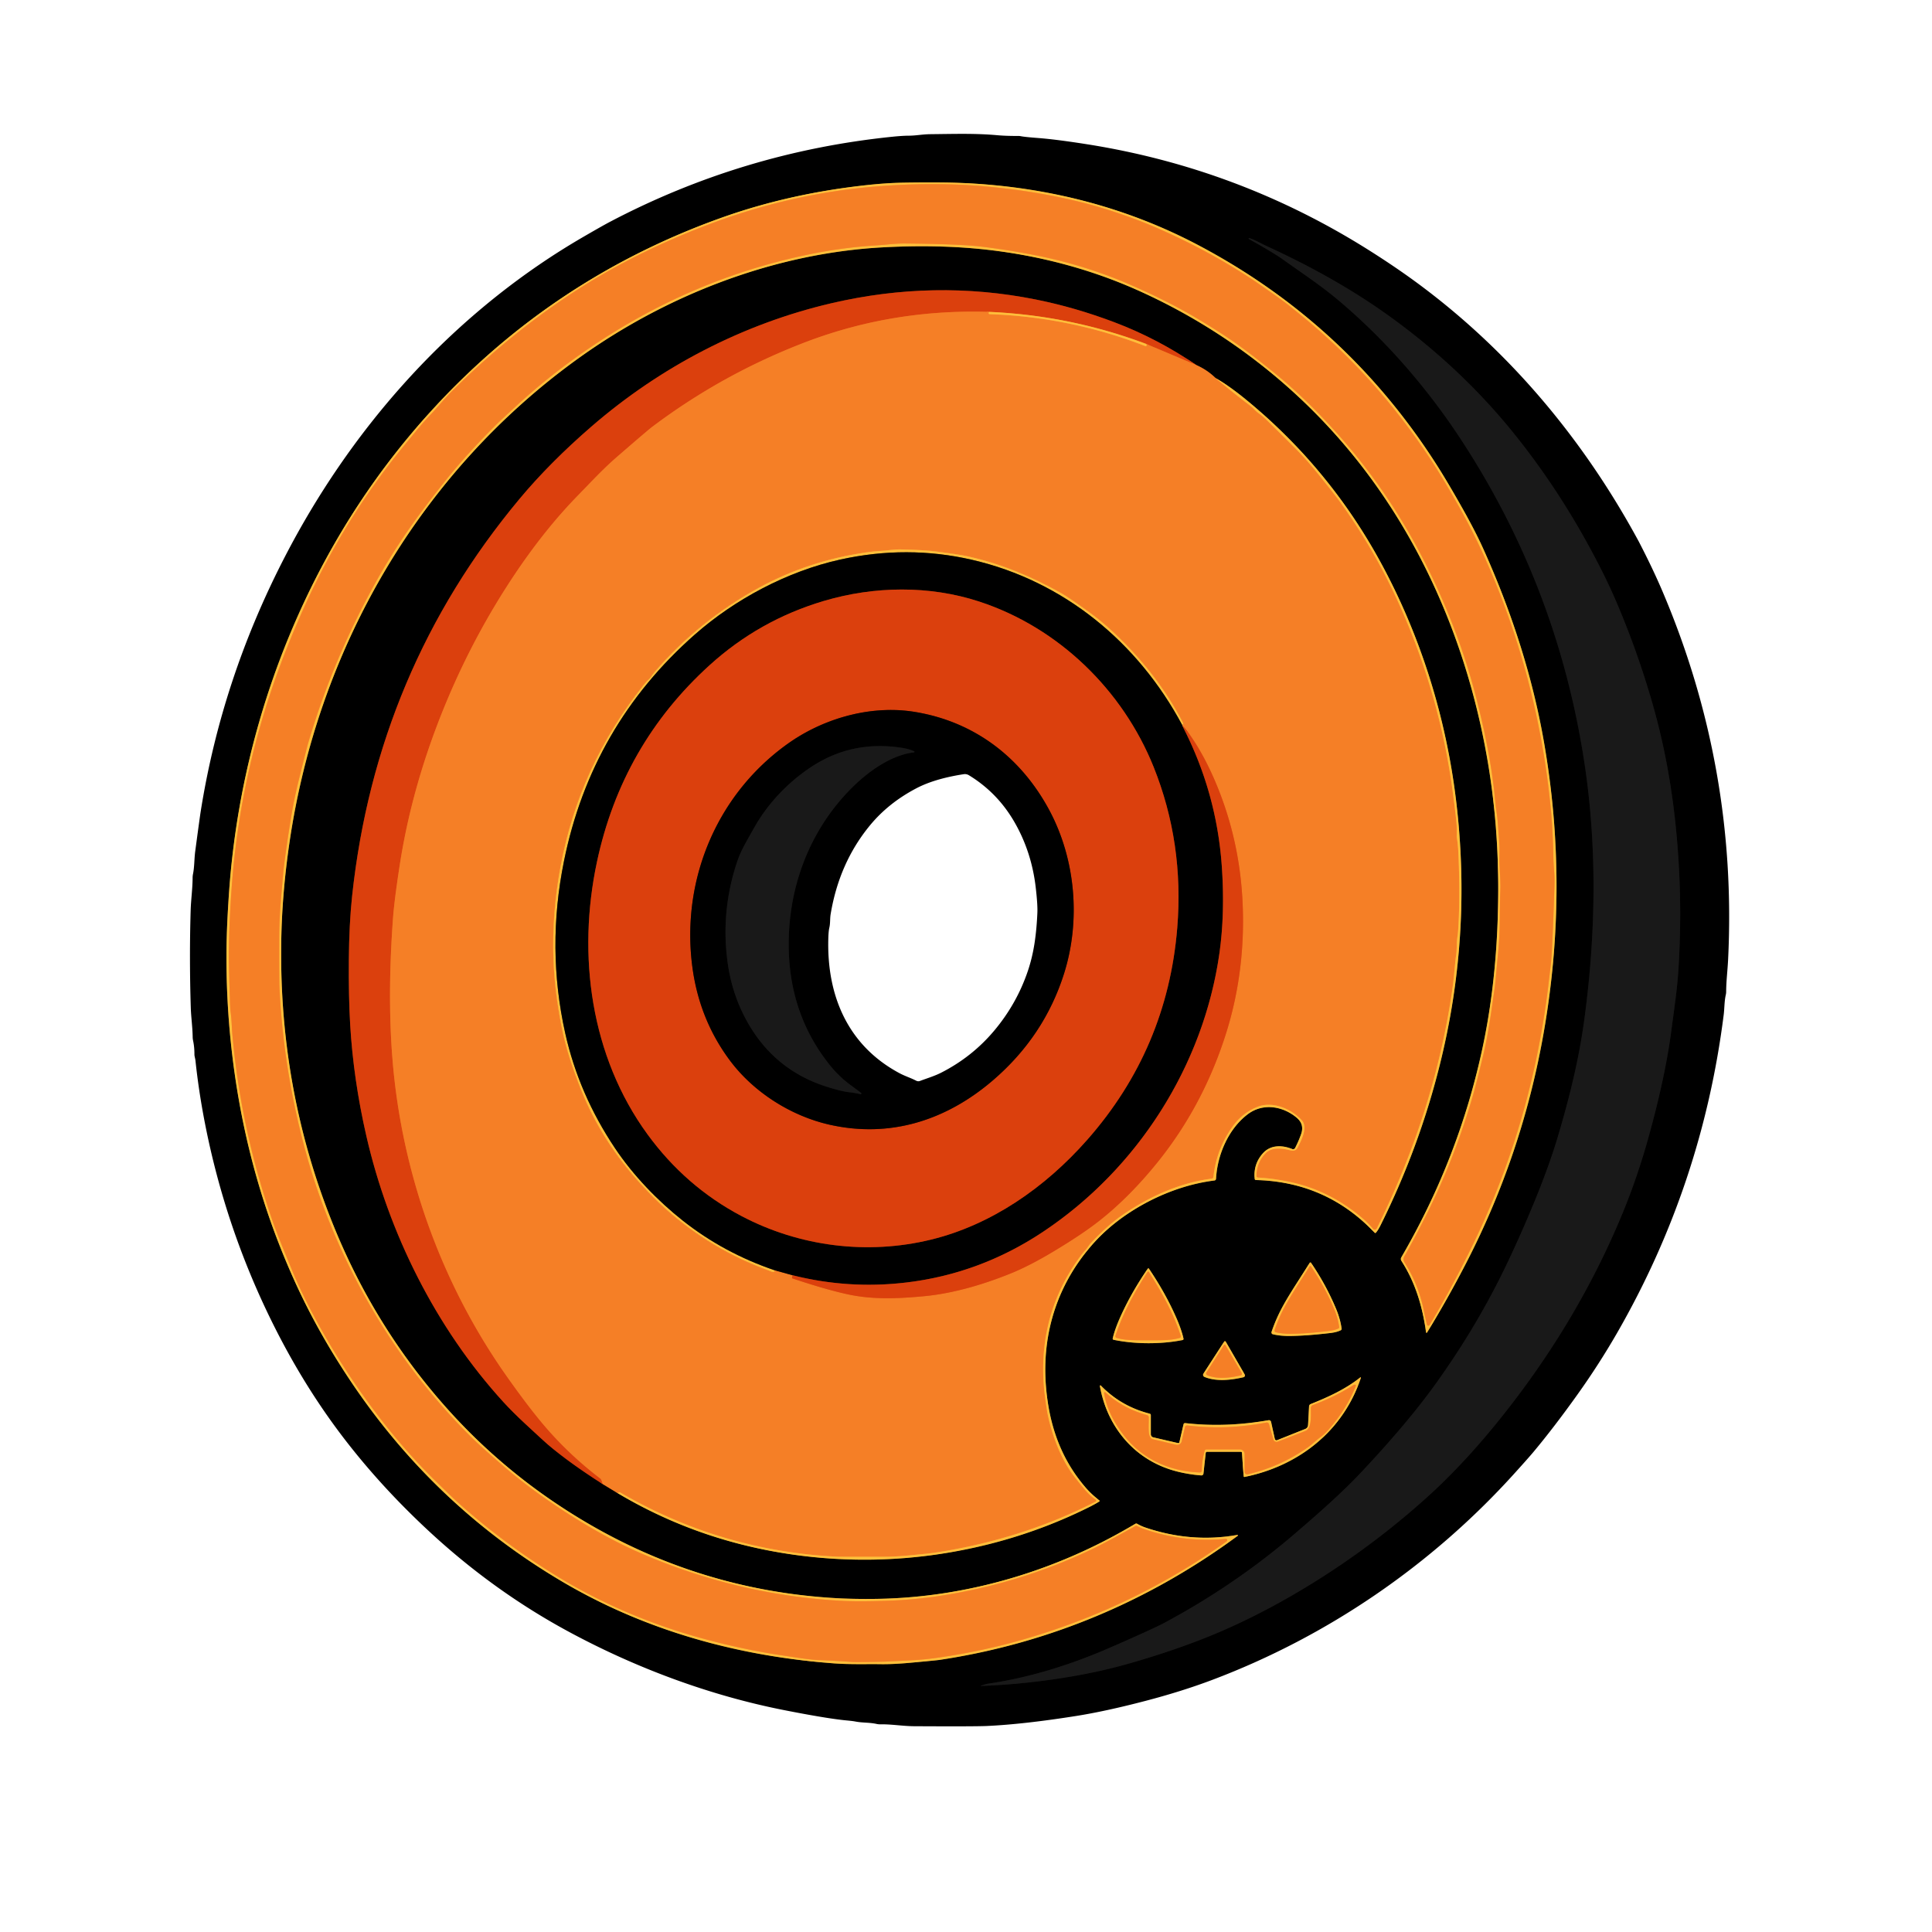 <?xml version="1.0" encoding="UTF-8" standalone="no"?>
<!DOCTYPE svg PUBLIC "-//W3C//DTD SVG 1.1//EN" "http://www.w3.org/Graphics/SVG/1.1/DTD/svg11.dtd">
<svg xmlns="http://www.w3.org/2000/svg" version="1.1" viewBox="0.00 0.00 1024.00 1024.00">
<g stroke-width="2.00" fill="none" stroke-linecap="butt">
<path stroke="#7f601e" vector-effect="non-scaling-stroke" d="
  M 655.82 813.53
  Q 631.37 817.89 606.91 809.57
  Q 604.95 808.90 602.66 807.60
  A 0.87 0.86 -45.3 0 0 601.80 807.61
  C 560.53 832.31 513.20 846.64 465.01 847.43
  Q 451.87 847.65 440.53 846.90
  Q 372.58 842.47 313.50 808.52
  Q 269.18 783.05 235.67 745.10
  Q 198.40 702.89 176.82 649.72
  Q 147.00 576.23 149.16 494.74
  Q 149.78 471.46 153.44 446.48
  C 168.49 343.91 222.43 250.31 306.78 189.77
  C 353.36 156.34 410.57 134.10 468.26 131.08
  Q 489.92 129.94 509.25 131.15
  C 541.49 133.16 573.85 140.72 603.57 154.09
  C 652.36 176.05 694.35 209.88 725.86 252.50
  C 759.05 297.38 779.84 350.52 788.93 406.06
  C 793.92 436.49 795.08 467.12 793.32 497.81
  Q 791.61 527.71 785.98 554.39
  Q 773.50 613.57 742.72 666.42
  A 1.77 1.76 -46.4 0 0 742.76 668.27
  C 750.14 679.66 754.08 692.92 755.83 706.18
  A 0.29 0.29 0.0 0 0 756.36 706.29
  Q 767.06 688.81 776.70 670.21
  Q 806.90 611.98 818.24 547.03
  Q 831.71 469.92 818.31 393.17
  Q 809.53 342.83 786.17 290.87
  Q 781.96 281.52 774.79 268.83
  Q 767.36 255.67 762.12 247.40
  Q 713.99 171.42 634.60 129.66
  C 596.84 109.80 555.25 99.22 512.51 97.11
  Q 500.11 96.49 478.26 96.84
  Q 470.00 96.97 459.93 98.05
  C 433.42 100.91 407.65 106.42 382.78 115.27
  C 334.34 132.50 291.19 158.36 254.18 192.18
  Q 205.03 237.09 172.87 296.05
  C 143.33 350.23 125.45 411.44 121.26 474.92
  Q 120.38 488.32 120.15 497.77
  Q 119.30 533.89 124.52 570.02
  Q 133.04 628.95 157.22 681.30
  Q 168.84 706.46 185.21 731.07
  Q 229.71 797.96 297.91 838.23
  C 342.17 864.36 391.23 877.84 442.14 881.63
  C 450.39 882.25 459.58 881.93 466.63 882.04
  Q 473.15 882.14 482.34 881.31
  Q 496.31 880.03 498.00 879.78
  C 555.97 871.04 609.08 848.56 656.02 814.01
  A 0.27 0.27 0.0 0 0 655.82 813.53"
/>
<path stroke="#0d0d0d" vector-effect="non-scaling-stroke" d="
  M 519.88 893.59
  Q 539.57 892.86 559.64 889.89
  Q 580.23 886.85 597.76 881.89
  Q 617.09 876.43 634.77 869.69
  Q 658.48 860.64 682.66 846.85
  Q 721.34 824.78 754.90 794.89
  Q 774.20 777.69 793.04 754.53
  Q 835.39 702.48 859.85 643.36
  Q 867.64 624.52 873.41 603.95
  Q 882.53 571.41 885.82 546.39
  C 887.76 531.55 888.93 524.67 889.66 512.82
  Q 892.12 472.71 887.65 433.13
  Q 884.13 402.07 876.14 373.95
  Q 867.84 344.73 855.88 317.13
  Q 850.25 304.12 841.10 287.55
  Q 823.66 255.99 801.73 228.93
  Q 773.77 194.45 736.01 167.31
  Q 708.37 147.44 671.84 130.66
  C 668.05 128.93 665.10 127.08 662.13 126.19
  A 0.25 0.25 0.0 0 0 661.83 126.33
  L 661.83 126.34
  A 0.26 0.26 0.0 0 0 661.93 126.67
  Q 675.12 134.04 679.70 137.32
  C 689.74 144.50 699.75 151.08 708.97 158.80
  C 734.05 179.80 756.20 205.35 773.93 232.30
  Q 826.59 312.34 840.31 407.95
  C 846.58 451.63 845.66 497.11 839.63 541.04
  C 836.84 561.43 832.02 581.01 826.13 601.01
  Q 821.08 618.16 812.63 638.49
  Q 804.29 658.59 796.28 674.82
  Q 781.42 704.96 760.84 733.60
  Q 745.90 754.38 721.37 780.44
  C 710.74 791.73 698.22 802.62 686.76 812.49
  Q 655.25 839.63 617.63 859.89
  Q 611.53 863.17 588.64 873.16
  Q 554.98 887.86 523.50 892.42
  Q 522.71 892.54 519.86 893.45
  A 0.07 0.07 0.0 0 0 519.88 893.59"
/>
<path stroke="#7b4013" vector-effect="non-scaling-stroke" d="
  M 319.44 786.58
  L 327.48 791.46"
/>
<path stroke="#7f601e" vector-effect="non-scaling-stroke" d="
  M 327.48 791.46
  Q 369.60 816.56 419.34 823.83
  Q 467.92 830.92 516.26 820.30
  Q 548.54 813.21 577.78 798.54
  Q 579.71 797.57 582.68 795.82
  A 0.33 0.33 0.0 0 0 582.71 795.28
  Q 578.39 791.94 575.22 788.23
  C 561.98 772.72 555.89 754.59 554.34 734.19
  C 552.20 705.83 561.00 679.26 580.34 658.12
  C 595.76 641.27 620.39 628.55 643.68 625.69
  A 0.96 0.95 -2.2 0 0 644.52 624.79
  C 645.23 612.11 650.98 598.48 661.30 590.60
  C 669.23 584.53 679.84 586.21 687.19 592.33
  Q 691.45 595.87 689.62 601.08
  Q 688.33 604.75 686.43 608.46
  A 1.19 1.19 0.0 0 1 684.92 609.02
  C 679.80 606.93 673.61 606.59 669.43 611.20
  Q 664.19 616.96 665.02 624.87
  A 0.65 0.64 87.5 0 0 665.65 625.45
  Q 703.07 626.39 728.60 653.38
  A 0.46 0.46 0.0 0 0 729.28 653.36
  Q 730.45 651.93 731.63 649.58
  Q 752.08 608.54 763.08 564.55
  Q 780.30 495.72 771.81 424.73
  C 766.51 380.46 753.03 336.97 731.57 297.69
  Q 704.21 247.63 660.15 211.59
  Q 651.46 204.49 644.32 200.42"
/>
<path stroke="#7b4013" vector-effect="non-scaling-stroke" d="
  M 644.32 200.42
  Q 639.94 196.10 634.05 193.48"
/>
<path stroke="#6e2007" vector-effect="non-scaling-stroke" d="
  M 634.05 193.48
  Q 613.51 179.45 590.64 170.80
  Q 569.68 162.87 548.80 158.71
  Q 495.10 148.00 440.51 160.76
  C 393.40 171.78 349.91 194.57 313.66 225.92
  Q 291.42 245.16 275.28 264.53
  Q 199.48 355.51 186.65 474.73
  Q 185.05 489.58 184.90 508.85
  Q 184.74 528.36 185.60 542.99
  Q 187.31 572.15 194.18 602.10
  C 205.98 653.60 231.06 703.92 266.80 743.09
  Q 271.56 748.30 278.39 754.65
  Q 288.64 764.17 290.37 765.63
  Q 301.97 775.48 319.44 786.58"
/>
<path stroke="#e8601a" vector-effect="non-scaling-stroke" d="
  M 634.05 193.48
  L 607.30 182.21"
/>
<path stroke="#ed8024" vector-effect="non-scaling-stroke" d="
  M 607.30 182.21
  Q 567.14 167.21 524.45 165.31"
/>
<path stroke="#e8601a" vector-effect="non-scaling-stroke" d="
  M 524.45 165.31
  Q 472.93 163.66 426.34 181.57
  Q 382.76 198.32 345.72 226.21
  Q 343.39 227.96 327.52 241.72
  C 319.74 248.45 314.61 254.08 306.21 262.71
  Q 287.76 281.62 270.87 307.35
  Q 249.99 339.16 235.42 374.88
  Q 218.33 416.76 211.90 458.30
  Q 208.98 477.16 208.27 487.01
  Q 205.18 529.53 208.24 564.03
  C 213.46 622.89 234.12 680.70 268.74 729.68
  Q 279.18 744.46 287.08 753.94
  Q 300.72 770.33 318.13 783.62
  Q 318.85 784.17 319.44 786.58"
/>
<path stroke="#fa9f31" vector-effect="non-scaling-stroke" d="
  M 524.45 165.31
  Q 523.99 165.67 524.01 165.91
  Q 524.04 166.48 524.62 166.51
  Q 567.23 168.03 607.07 183.44
  A 0.50 0.50 0.0 0 0 607.73 182.85
  Q 607.67 182.60 607.30 182.21"
/>
<path stroke="#fa9f31" vector-effect="non-scaling-stroke" d="
  M 644.32 200.42
  Q 652.70 207.49 661.24 213.96
  Q 663.82 215.92 664.72 216.91
  Q 666.00 218.31 667.78 219.52
  Q 669.11 220.42 672.40 223.63
  Q 679.98 231.05 686.93 238.02
  Q 692.59 243.70 698.85 251.48
  Q 707.72 262.50 710.14 265.85
  Q 729.21 292.25 742.55 322.40
  Q 763.34 369.40 770.03 420.01
  Q 772.06 435.41 772.09 438.26
  Q 772.13 442.36 772.10 442.72
  A 6.56 6.53 41.9 0 0 772.19 444.29
  Q 772.76 447.33 772.98 452.25
  Q 773.95 474.60 772.94 491.75
  Q 772.75 494.81 772.54 496.09
  C 771.90 499.96 772.31 503.44 771.67 506.98
  Q 771.46 508.17 770.65 516.99
  Q 770.24 521.36 769.39 526.98
  Q 763.71 564.52 751.00 600.75
  Q 742.10 626.12 729.74 651.09
  A 1.21 1.21 0.0 0 1 727.73 651.34
  Q 724.96 648.06 721.41 645.09
  Q 704.17 630.67 683.25 626.36
  Q 674.26 624.51 666.71 624.14
  A 0.82 0.82 0.0 0 1 665.93 623.32
  Q 665.93 616.39 670.64 611.40
  C 674.04 607.80 679.55 608.59 683.88 609.70
  C 685.72 610.16 686.96 609.82 687.84 608.10
  C 689.73 604.43 693.27 597.58 690.09 593.93
  C 684.80 587.86 674.79 583.56 666.89 586.51
  Q 658.56 589.62 653.11 597.36
  Q 644.66 609.36 643.16 623.76
  A 1.08 1.07 89.7 0 1 642.22 624.72
  C 625.23 626.86 608.78 634.36 594.66 644.16
  Q 587.05 649.45 578.40 658.61
  C 577.05 660.03 576.37 661.54 574.86 663.10
  Q 573.86 664.13 572.18 666.44
  Q 551.21 695.30 553.06 731.49
  Q 553.29 736.02 553.91 740.51
  Q 554.88 747.59 555.28 749.49
  C 557.73 761.31 562.69 774.47 570.44 783.94
  C 573.90 788.17 576.69 792.07 580.75 794.78
  A 0.66 0.66 0.0 0 1 580.69 795.91
  C 554.91 809.13 527.09 817.83 498.89 822.42
  Q 493.80 823.24 490.22 823.58
  C 481.76 824.39 476.39 825.10 468.44 825.12
  Q 445.57 825.18 443.25 825.06
  Q 381.85 821.88 328.80 791.07
  A 0.92 0.91 44.2 0 0 327.87 791.08
  Q 327.58 791.25 327.48 791.46"
/>
<path stroke="#7f601e" vector-effect="non-scaling-stroke" d="
  M 694.16 669.33
  C 684.03 685.47 678.30 693.10 673.95 705.91
  A 1.00 1.00 0.0 0 0 674.67 707.20
  Q 678.58 708.12 683.25 708.10
  Q 692.18 708.05 705.25 706.51
  Q 708.42 706.13 710.61 705.09
  A 0.85 0.85 0.0 0 0 711.09 704.20
  Q 710.37 699.04 708.17 693.77
  Q 702.84 680.99 694.89 669.32
  A 0.44 0.44 0.0 0 0 694.16 669.33"
/>
<path stroke="#7f601e" vector-effect="non-scaling-stroke" d="
  M 608.52 711.93
  Q 618.15 711.96 626.80 710.26
  A 0.63 0.62 -12.0 0 0 627.29 709.51
  Q 626.17 704.62 623.56 698.65
  Q 617.79 685.43 608.94 672.39
  A 0.34 0.19 68.4 0 0 608.77 672.25
  Q 608.71 672.23 608.65 672.23
  Q 608.59 672.23 608.53 672.25
  A 0.34 0.19 -68.0 0 0 608.36 672.39
  Q 599.42 685.37 593.56 698.55
  Q 590.91 704.50 589.76 709.38
  A 0.63 0.62 12.4 0 0 590.25 710.13
  Q 598.89 711.90 608.52 711.93"
/>
<path stroke="#7f601e" vector-effect="non-scaling-stroke" d="
  M 648.84 711.08
  L 637.84 728.05
  A 1.19 1.19 0.0 0 0 638.38 729.79
  C 644.54 732.35 652.41 731.53 659.08 729.96
  A 0.99 0.99 0.0 0 0 659.71 728.50
  L 649.67 711.10
  A 0.49 0.49 0.0 0 0 648.84 711.08"
/>
<path stroke="#7f601e" vector-effect="non-scaling-stroke" d="
  M 720.98 730.04
  C 713.12 736.31 704.21 740.35 694.63 744.22
  A 1.29 1.29 0.0 0 0 693.83 745.35
  L 693.30 755.36
  A 2.28 2.28 0.0 0 1 691.87 757.35
  L 676.90 763.33
  A 0.91 0.91 0.0 0 1 675.67 762.68
  L 673.71 753.64
  A 1.17 1.16 -10.8 0 0 672.37 752.74
  Q 649.52 756.72 628.17 754.27
  A 0.80 0.80 0.0 0 0 627.30 754.89
  L 625.07 764.53
  A 0.49 0.48 12.7 0 1 624.49 764.89
  L 611.24 761.82
  A 1.66 1.64 6.7 0 1 609.96 760.22
  L 609.96 750.00
  A 0.74 0.74 0.0 0 0 609.40 749.28
  Q 594.13 745.39 583.47 734.36
  A 0.31 0.31 0.0 0 0 582.95 734.63
  C 587.01 757.29 602.46 775.03 625.23 780.25
  Q 631.13 781.61 636.72 782.00
  A 1.08 1.07 -84.7 0 0 637.86 781.05
  L 639.06 770.07
  A 0.64 0.64 0.0 0 1 639.70 769.50
  L 657.76 769.50
  A 0.48 0.48 0.0 0 1 658.24 769.94
  L 659.17 782.50
  A 0.35 0.35 0.0 0 0 659.59 782.82
  C 688.36 777.03 712.00 758.37 721.30 730.27
  A 0.21 0.20 80.3 0 0 720.98 730.04"
/>
<path stroke="#fa9f31" vector-effect="non-scaling-stroke" d="
  M 757.74 702.24
  Q 768.86 683.65 779.73 661.54
  Q 810.61 598.71 819.99 527.53
  Q 820.62 522.76 821.98 511.04
  Q 822.82 503.79 823.84 470.50
  Q 824.00 465.50 823.75 462.32
  Q 823.37 457.41 823.31 454.16
  Q 823.08 440.34 821.94 428.50
  Q 815.40 360.99 788.76 299.64
  Q 782.43 285.06 774.67 271.05
  Q 765.84 255.10 758.35 243.67
  Q 731.25 202.31 694.26 170.98
  Q 691.18 168.37 684.62 163.09
  Q 680.47 159.74 674.65 155.67
  Q 666.14 149.72 664.12 148.38
  Q 640.34 132.68 613.55 120.98
  C 600.88 115.45 585.83 110.37 572.89 107.15
  Q 549.48 101.32 523.25 98.90
  Q 495.01 96.31 464.27 98.84
  Q 418.86 102.57 375.19 119.14
  Q 337.39 133.47 306.37 153.36
  Q 271.08 175.99 239.35 207.55
  C 235.24 211.64 231.54 216.34 228.31 219.65
  Q 224.95 223.11 220.21 228.86
  Q 212.70 237.96 210.39 240.88
  Q 179.47 279.90 159.03 326.76
  Q 150.70 345.85 144.91 362.67
  Q 126.88 415.04 122.84 469.75
  Q 121.31 490.41 121.31 506.76
  Q 121.30 512.86 121.91 531.63
  Q 122.02 534.93 122.23 536.40
  C 122.80 540.35 122.87 545.09 123.16 548.31
  Q 127.67 598.54 144.25 646.51
  C 147.18 655.01 152.17 666.83 154.58 672.70
  Q 159.42 684.47 166.42 697.56
  Q 179.59 722.15 195.92 744.37
  Q 212.90 767.48 231.32 785.42
  C 237.78 791.71 240.60 794.54 245.92 799.19
  Q 270.55 820.72 298.31 837.25
  C 320.93 850.71 345.69 861.04 371.19 868.10
  Q 393.08 874.16 414.24 877.34
  Q 423.76 878.77 423.91 878.79
  Q 430.19 879.72 433.63 879.86
  Q 442.78 880.22 451.50 880.87
  Q 453.92 881.06 469.13 880.70
  Q 469.15 880.70 482.83 880.00
  Q 490.11 879.63 497.52 878.55
  Q 519.95 875.29 540.50 869.47
  Q 600.24 852.57 650.14 816.93
  A 0.71 0.71 0.0 0 0 649.66 815.64
  Q 627.41 817.70 606.31 810.42
  Q 604.66 809.85 602.68 808.83
  A 0.95 0.93 43.5 0 0 601.78 808.84
  C 595.97 812.06 585.62 817.89 578.20 821.40
  Q 539.66 839.70 496.54 846.09
  Q 483.96 847.95 470.84 848.41
  Q 454.67 848.98 445.04 848.42
  Q 390.80 845.27 340.20 823.49
  C 322.39 815.82 303.95 804.80 287.63 793.27
  Q 276.87 785.66 267.81 777.91
  Q 255.23 767.15 249.16 761.10
  Q 216.41 728.44 193.67 687.62
  Q 172.20 649.09 161.06 606.93
  Q 150.11 565.47 148.13 523.25
  Q 147.96 519.65 148.00 497.20
  Q 148.02 487.85 148.80 478.32
  Q 150.10 462.37 150.46 459.48
  Q 151.97 447.06 154.62 431.20
  Q 156.01 422.89 158.65 412.23
  Q 162.61 396.30 163.45 393.45
  Q 176.80 348.31 200.01 307.03
  Q 207.10 294.43 215.91 281.62
  Q 223.07 271.22 233.84 257.61
  Q 235.79 255.13 236.06 254.80
  Q 247.72 240.19 263.93 224.18
  Q 265.36 222.77 274.03 214.79
  Q 292.62 197.68 314.79 182.84
  Q 361.90 151.31 415.54 137.85
  Q 439.62 131.81 461.26 130.29
  Q 467.53 129.85 470.43 129.57
  Q 476.15 129.03 479.60 129.06
  Q 507.80 129.31 519.38 130.63
  Q 531.49 132.01 546.26 134.79
  Q 573.68 139.95 598.30 150.57
  Q 618.98 159.49 634.97 169.07
  Q 644.66 174.88 651.08 179.21
  Q 661.50 186.23 676.11 198.17
  Q 692.46 211.53 708.98 230.01
  Q 738.97 263.56 759.08 305.89
  Q 773.59 336.41 781.75 367.25
  Q 789.76 397.55 792.21 421.72
  Q 792.87 428.21 793.02 429.13
  C 794.03 435.42 793.90 437.65 794.49 444.52
  Q 794.86 448.92 794.74 452.49
  C 794.52 458.79 795.47 466.07 795.18 472.50
  Q 795.03 475.95 794.90 488.68
  Q 794.82 496.52 794.04 504.80
  Q 792.43 522.00 792.38 522.37
  C 790.21 537.70 788.83 548.39 785.62 561.47
  Q 782.19 575.43 780.78 580.30
  Q 770.99 614.23 755.55 644.78
  Q 748.62 658.49 744.44 665.69
  Q 743.39 667.49 744.42 669.09
  Q 751.82 680.72 754.64 694.51
  Q 755.49 698.63 756.30 702.02
  A 0.79 0.79 0.0 0 0 757.74 702.24"
/>
<path stroke="#7b4013" vector-effect="non-scaling-stroke" d="
  M 410.57 673.27
  L 420.04 675.90"
/>
<path stroke="#e8601a" vector-effect="non-scaling-stroke" d="
  M 420.04 675.90
  Q 420.23 676.75 419.87 677.05
  A 0.31 0.30 34.6 0 0 419.97 677.57
  Q 438.24 683.67 449.82 686.12
  C 462.97 688.91 476.46 688.28 490.04 686.99
  C 505.70 685.49 522.09 680.52 536.19 674.75
  Q 545.85 670.79 558.03 663.50
  Q 573.33 654.35 582.46 647.19
  Q 598.28 634.79 613.07 616.57
  Q 637.83 586.06 649.99 547.21
  C 657.25 524.04 659.91 499.57 658.44 475.49
  Q 656.40 441.98 643.10 411.92
  Q 637.08 398.32 629.64 388.06
  Q 628.39 386.33 626.72 384.80"
/>
<path stroke="#7b4013" vector-effect="non-scaling-stroke" d="
  M 626.72 384.80
  L 626.55 384.21"
/>
<path stroke="#fa9f31" vector-effect="non-scaling-stroke" d="
  M 626.55 384.21
  Q 627.49 383.88 627.09 383.13
  Q 612.44 355.11 587.44 332.64
  Q 582.31 328.03 575.21 322.95
  Q 566.02 316.36 562.18 314.21
  C 546.73 305.53 531.52 299.17 514.08 295.13
  C 508.51 293.84 502.88 293.23 496.75 292.37
  Q 490.38 291.48 477.61 291.21
  C 473.73 291.12 470.66 291.79 466.81 291.98
  Q 463.53 292.15 458.74 292.84
  Q 428.37 297.22 401.90 311.68
  Q 370.46 328.87 346.75 356.36
  C 345.36 357.98 344.69 359.42 343.35 360.51
  Q 342.68 361.06 340.70 363.55
  Q 307.06 405.91 297.12 459.21
  Q 292.43 484.36 293.35 508.93
  Q 293.95 525.16 297.61 543.94
  C 299.92 555.80 303.75 567.11 307.93 577.51
  Q 319.05 605.15 339.82 627.81
  Q 346.39 634.97 352.50 640.46
  Q 376.80 662.30 407.46 673.40
  Q 407.53 673.43 408.72 673.92
  Q 410.64 674.71 410.57 673.27"
/>
<path stroke="#7f601e" vector-effect="non-scaling-stroke" d="
  M 626.55 384.21
  C 603.18 340.49 563.79 307.90 515.12 296.69
  Q 480.75 288.77 445.35 296.58
  C 417.30 302.77 389.45 317.65 368.19 336.39
  Q 313.47 384.63 298.93 456.36
  Q 289.54 502.63 299.60 547.70
  Q 306.78 579.89 325.97 608.58
  C 335.66 623.07 348.68 636.52 361.98 647.02
  Q 383.67 664.13 410.57 673.27"
/>
<path stroke="#6e2007" vector-effect="non-scaling-stroke" d="
  M 626.72 384.80
  Q 644.87 419.89 647.59 459.25
  Q 649.32 484.14 646.30 505.36
  C 637.86 564.69 603.11 619.45 552.71 652.96
  Q 519.47 675.05 480.51 679.73
  Q 449.92 683.41 420.04 675.90"
/>
<path stroke="#6e2007" vector-effect="non-scaling-stroke" d="
  M 518.92 318.81
  C 492.59 310.21 463.43 310.59 436.74 318.49
  Q 402.45 328.63 376.05 352.61
  Q 329.62 394.78 316.39 456.84
  C 305.85 506.28 313.02 559.86 343.18 601.21
  Q 363.37 628.88 392.91 644.48
  C 423.66 660.72 459.70 665.27 493.46 657.02
  C 525.37 649.23 553.84 629.54 576.21 604.17
  Q 618.73 555.96 623.97 491.76
  Q 627.63 446.85 611.45 406.51
  C 595.07 365.68 560.92 332.52 518.92 318.81"
/>
<path stroke="#6e2007" vector-effect="non-scaling-stroke" d="
  M 367.03 513.02
  Q 370.81 540.64 387.00 562.25
  C 399.48 578.91 419.21 591.48 439.64 596.10
  C 471.87 603.39 501.61 593.74 526.20 572.65
  Q 553.57 549.17 564.05 515.76
  C 572.87 487.61 570.01 455.47 556.31 429.70
  C 541.22 401.35 516.26 382.28 484.31 377.24
  C 461.34 373.62 436.51 380.78 417.94 393.91
  C 379.73 420.91 360.72 466.90 367.03 513.02"
/>
<path stroke="#0d0d0d" vector-effect="non-scaling-stroke" d="
  M 484.50 398.21
  Q 481.78 396.93 477.73 396.32
  Q 451.78 392.38 430.59 406.09
  C 418.37 413.99 407.13 425.43 399.62 438.89
  C 395.02 447.13 392.60 450.86 390.33 457.87
  Q 381.98 483.62 385.68 510.30
  Q 387.95 526.70 395.62 540.75
  Q 409.88 566.88 437.86 575.89
  C 441.95 577.20 446.84 578.56 450.08 578.90
  Q 453.19 579.23 456.06 579.94
  A 0.38 0.38 0.0 0 0 456.39 579.27
  Q 455.49 578.56 450.69 575.02
  Q 444.58 570.51 439.65 564.32
  Q 419.49 538.98 418.13 505.50
  C 416.81 472.69 428.20 440.78 451.53 417.53
  C 460.28 408.80 472.27 400.24 484.41 398.76
  A 0.29 0.29 0.0 0 0 484.50 398.21"
/>
<path stroke="#fa9f31" vector-effect="non-scaling-stroke" d="
  M 694.13 671.21
  C 684.83 686.09 679.56 693.13 675.58 704.93
  A 0.92 0.92 0.0 0 0 676.24 706.12
  Q 679.85 706.96 684.15 706.94
  Q 692.38 706.87 704.41 705.43
  Q 707.33 705.08 709.35 704.12
  A 0.79 0.78 -17.0 0 0 709.79 703.30
  Q 709.12 698.54 707.08 693.69
  Q 702.15 681.93 694.81 671.19
  A 0.40 0.40 0.0 0 0 694.13 671.21"
/>
<path stroke="#fa9f31" vector-effect="non-scaling-stroke" d="
  M 608.52 710.37
  C 614.98 710.38 620.60 710.52 625.29 709.12
  A 0.83 0.83 0.0 0 0 625.84 708.08
  C 621.96 696.13 615.94 685.23 608.87 674.11
  A 0.09 0.06 71.0 0 0 608.82 674.07
  Q 608.69 674.02 608.55 674.02
  Q 608.40 674.02 608.27 674.07
  A 0.09 0.06 -70.9 0 0 608.23 674.11
  C 601.14 685.22 595.10 696.11 591.20 708.05
  A 0.83 0.83 0.0 0 0 591.75 709.09
  C 596.44 710.51 602.06 710.37 608.52 710.37"
/>
<path stroke="#fa9f31" vector-effect="non-scaling-stroke" d="
  M 648.76 712.89
  L 639.44 727.44
  A 1.02 1.01 27.5 0 0 639.91 728.92
  C 645.19 731.08 651.91 730.34 657.60 728.97
  A 0.84 0.84 0.0 0 0 658.13 727.72
  L 649.47 712.90
  A 0.42 0.42 0.0 0 0 648.76 712.89"
/>
<path stroke="#fa9f31" vector-effect="non-scaling-stroke" d="
  M 585.20 738.33
  C 586.42 746.69 590.92 754.85 596.24 761.47
  C 605.99 773.60 620.42 779.91 635.95 780.43
  A 1.00 1.00 0.0 0 0 636.99 779.43
  Q 637.02 774.21 638.50 768.93
  A 0.97 0.95 -81.9 0 1 639.42 768.23
  L 657.19 768.23
  A 2.48 2.47 -0.0 0 1 659.67 770.70
  L 659.67 780.08
  A 1.35 1.34 83.4 0 0 661.32 781.39
  Q 678.61 777.37 693.19 767.11
  C 695.54 765.45 697.38 763.49 699.70 761.85
  Q 701.87 760.32 704.27 757.59
  Q 713.54 747.09 718.62 734.62
  A 0.52 0.52 0.0 0 0 718.09 733.91
  Q 717.64 733.95 717.38 734.12
  Q 707.14 740.59 695.88 744.68
  A 1.64 1.64 0.0 0 0 694.80 746.18
  C 694.70 749.74 695.47 757.03 691.94 758.41
  Q 679.62 763.24 677.22 764.13
  A 1.77 1.76 -18.1 0 1 674.91 762.96
  L 672.60 754.83
  A 1.22 1.22 0.0 0 0 671.19 753.97
  Q 650.37 758.04 629.31 755.53
  A 1.16 1.15 9.7 0 0 628.05 756.42
  L 626.31 763.94
  A 2.45 2.45 0.0 0 1 623.35 765.76
  L 610.98 762.81
  A 1.89 1.88 76.1 0 1 610.02 762.23
  C 608.36 760.61 608.89 755.86 608.87 751.28
  A 1.30 1.30 0.0 0 0 607.92 750.04
  Q 595.01 746.44 585.88 737.98
  A 0.41 0.40 17.6 0 0 585.20 738.33"
/>
</g>
<path fill="#000000" d="
  M 869.34 288.48
  Q 876.22 301.87 881.06 313.21
  Q 920.92 406.73 915.94 508.45
  C 915.64 514.56 914.92 519.99 914.90 525.68
  A 7.45 7.43 -38.2 0 1 914.71 527.26
  C 913.91 530.74 914.03 534.42 913.60 537.82
  Q 902.18 628.23 856.94 706.75
  Q 847.45 723.21 836.09 739.13
  Q 823.68 756.51 812.67 769.68
  Q 810.01 772.86 802.41 781.25
  C 758.68 829.56 703.63 867.30 642.62 890.34
  Q 626.37 896.48 607.00 901.54
  Q 586.16 906.99 570.51 909.48
  Q 542.61 913.91 523.02 914.81
  Q 516.51 915.11 484.43 914.93
  C 478.67 914.90 472.22 913.81 466.70 913.93
  A 9.08 8.90 -38.7 0 1 464.59 913.72
  C 460.69 912.87 457.21 913.19 453.36 912.44
  Q 452.08 912.18 448.53 911.85
  Q 438.40 910.88 415.79 906.44
  C 376.45 898.71 337.29 884.19 301.53 864.89
  Q 261.33 843.19 226.89 811.13
  Q 200.72 786.79 180.58 760.10
  Q 160.44 733.40 144.54 701.39
  Q 119.51 650.99 108.63 595.38
  Q 105.32 578.47 103.58 561.96
  Q 103.55 561.67 103.19 560.02
  A 5.99 5.80 -52.2 0 1 103.05 558.74
  Q 103.06 554.91 102.32 551.45
  A 9.80 9.25 -52.8 0 1 102.12 549.60
  C 102.03 544.09 101.28 539.18 101.12 534.14
  Q 100.29 507.68 101.06 482.23
  C 101.23 476.96 102.06 470.95 102.09 465.30
  A 10.46 10.05 52.0 0 1 102.30 463.23
  C 103.08 459.36 102.94 455.26 103.46 451.30
  Q 105.84 433.46 106.41 429.86
  Q 117.58 359.64 151.11 294.87
  C 185.07 229.25 234.68 172.42 296.80 133.05
  Q 302.90 129.19 309.90 125.13
  Q 319.57 119.53 323.21 117.62
  Q 393.57 80.61 472.94 72.48
  Q 478.32 71.93 481.60 71.92
  C 485.50 71.91 488.96 71.16 493.15 71.12
  C 506.27 70.99 516.97 70.63 528.50 71.66
  Q 533.24 72.09 539.68 72.06
  A 6.60 6.26 -38.4 0 1 541.02 72.18
  Q 543.13 72.61 550.24 73.15
  Q 559.82 73.88 576.28 76.48
  Q 656.54 89.17 725.30 132.45
  Q 741.25 142.49 754.22 152.27
  Q 786.86 176.85 814.14 208.15
  Q 845.16 243.75 868.56 286.97
  Q 868.64 287.13 869.34 288.48
  Z
  M 655.82 813.53
  Q 631.37 817.89 606.91 809.57
  Q 604.95 808.90 602.66 807.60
  A 0.87 0.86 -45.3 0 0 601.80 807.61
  C 560.53 832.31 513.20 846.64 465.01 847.43
  Q 451.87 847.65 440.53 846.90
  Q 372.58 842.47 313.50 808.52
  Q 269.18 783.05 235.67 745.10
  Q 198.40 702.89 176.82 649.72
  Q 147.00 576.23 149.16 494.74
  Q 149.78 471.46 153.44 446.48
  C 168.49 343.91 222.43 250.31 306.78 189.77
  C 353.36 156.34 410.57 134.10 468.26 131.08
  Q 489.92 129.94 509.25 131.15
  C 541.49 133.16 573.85 140.72 603.57 154.09
  C 652.36 176.05 694.35 209.88 725.86 252.50
  C 759.05 297.38 779.84 350.52 788.93 406.06
  C 793.92 436.49 795.08 467.12 793.32 497.81
  Q 791.61 527.71 785.98 554.39
  Q 773.50 613.57 742.72 666.42
  A 1.77 1.76 -46.4 0 0 742.76 668.27
  C 750.14 679.66 754.08 692.92 755.83 706.18
  A 0.29 0.29 0.0 0 0 756.36 706.29
  Q 767.06 688.81 776.70 670.21
  Q 806.90 611.98 818.24 547.03
  Q 831.71 469.92 818.31 393.17
  Q 809.53 342.83 786.17 290.87
  Q 781.96 281.52 774.79 268.83
  Q 767.36 255.67 762.12 247.40
  Q 713.99 171.42 634.60 129.66
  C 596.84 109.80 555.25 99.22 512.51 97.11
  Q 500.11 96.49 478.26 96.84
  Q 470.00 96.97 459.93 98.05
  C 433.42 100.91 407.65 106.42 382.78 115.27
  C 334.34 132.50 291.19 158.36 254.18 192.18
  Q 205.03 237.09 172.87 296.05
  C 143.33 350.23 125.45 411.44 121.26 474.92
  Q 120.38 488.32 120.15 497.77
  Q 119.30 533.89 124.52 570.02
  Q 133.04 628.95 157.22 681.30
  Q 168.84 706.46 185.21 731.07
  Q 229.71 797.96 297.91 838.23
  C 342.17 864.36 391.23 877.84 442.14 881.63
  C 450.39 882.25 459.58 881.93 466.63 882.04
  Q 473.15 882.14 482.34 881.31
  Q 496.31 880.03 498.00 879.78
  C 555.97 871.04 609.08 848.56 656.02 814.01
  A 0.27 0.27 0.0 0 0 655.82 813.53
  Z
  M 519.88 893.59
  Q 539.57 892.86 559.64 889.89
  Q 580.23 886.85 597.76 881.89
  Q 617.09 876.43 634.77 869.69
  Q 658.48 860.64 682.66 846.85
  Q 721.34 824.78 754.90 794.89
  Q 774.20 777.69 793.04 754.53
  Q 835.39 702.48 859.85 643.36
  Q 867.64 624.52 873.41 603.95
  Q 882.53 571.41 885.82 546.39
  C 887.76 531.55 888.93 524.67 889.66 512.82
  Q 892.12 472.71 887.65 433.13
  Q 884.13 402.07 876.14 373.95
  Q 867.84 344.73 855.88 317.13
  Q 850.25 304.12 841.10 287.55
  Q 823.66 255.99 801.73 228.93
  Q 773.77 194.45 736.01 167.31
  Q 708.37 147.44 671.84 130.66
  C 668.05 128.93 665.10 127.08 662.13 126.19
  A 0.25 0.25 0.0 0 0 661.83 126.33
  L 661.83 126.34
  A 0.26 0.26 0.0 0 0 661.93 126.67
  Q 675.12 134.04 679.70 137.32
  C 689.74 144.50 699.75 151.08 708.97 158.80
  C 734.05 179.80 756.20 205.35 773.93 232.30
  Q 826.59 312.34 840.31 407.95
  C 846.58 451.63 845.66 497.11 839.63 541.04
  C 836.84 561.43 832.02 581.01 826.13 601.01
  Q 821.08 618.16 812.63 638.49
  Q 804.29 658.59 796.28 674.82
  Q 781.42 704.96 760.84 733.60
  Q 745.90 754.38 721.37 780.44
  C 710.74 791.73 698.22 802.62 686.76 812.49
  Q 655.25 839.63 617.63 859.89
  Q 611.53 863.17 588.64 873.16
  Q 554.98 887.86 523.50 892.42
  Q 522.71 892.54 519.86 893.45
  A 0.07 0.07 0.0 0 0 519.88 893.59
  Z
  M 319.44 786.58
  L 327.48 791.46
  Q 369.60 816.56 419.34 823.83
  Q 467.92 830.92 516.26 820.30
  Q 548.54 813.21 577.78 798.54
  Q 579.71 797.57 582.68 795.82
  A 0.33 0.33 0.0 0 0 582.71 795.28
  Q 578.39 791.94 575.22 788.23
  C 561.98 772.72 555.89 754.59 554.34 734.19
  C 552.20 705.83 561.00 679.26 580.34 658.12
  C 595.76 641.27 620.39 628.55 643.68 625.69
  A 0.96 0.95 -2.2 0 0 644.52 624.79
  C 645.23 612.11 650.98 598.48 661.30 590.60
  C 669.23 584.53 679.84 586.21 687.19 592.33
  Q 691.45 595.87 689.62 601.08
  Q 688.33 604.75 686.43 608.46
  A 1.19 1.19 0.0 0 1 684.92 609.02
  C 679.80 606.93 673.61 606.59 669.43 611.20
  Q 664.19 616.96 665.02 624.87
  A 0.65 0.64 87.5 0 0 665.65 625.45
  Q 703.07 626.39 728.60 653.38
  A 0.46 0.46 0.0 0 0 729.28 653.36
  Q 730.45 651.93 731.63 649.58
  Q 752.08 608.54 763.08 564.55
  Q 780.30 495.72 771.81 424.73
  C 766.51 380.46 753.03 336.97 731.57 297.69
  Q 704.21 247.63 660.15 211.59
  Q 651.46 204.49 644.32 200.42
  Q 639.94 196.10 634.05 193.48
  Q 613.51 179.45 590.64 170.80
  Q 569.68 162.87 548.80 158.71
  Q 495.10 148.00 440.51 160.76
  C 393.40 171.78 349.91 194.57 313.66 225.92
  Q 291.42 245.16 275.28 264.53
  Q 199.48 355.51 186.65 474.73
  Q 185.05 489.58 184.90 508.85
  Q 184.74 528.36 185.60 542.99
  Q 187.31 572.15 194.18 602.10
  C 205.98 653.60 231.06 703.92 266.80 743.09
  Q 271.56 748.30 278.39 754.65
  Q 288.64 764.17 290.37 765.63
  Q 301.97 775.48 319.44 786.58
  Z
  M 694.16 669.33
  C 684.03 685.47 678.30 693.10 673.95 705.91
  A 1.00 1.00 0.0 0 0 674.67 707.20
  Q 678.58 708.12 683.25 708.10
  Q 692.18 708.05 705.25 706.51
  Q 708.42 706.13 710.61 705.09
  A 0.85 0.85 0.0 0 0 711.09 704.20
  Q 710.37 699.04 708.17 693.77
  Q 702.84 680.99 694.89 669.32
  A 0.44 0.44 0.0 0 0 694.16 669.33
  Z
  M 608.52 711.93
  Q 618.15 711.96 626.80 710.26
  A 0.63 0.62 -12.0 0 0 627.29 709.51
  Q 626.17 704.62 623.56 698.65
  Q 617.79 685.43 608.94 672.39
  A 0.34 0.19 68.4 0 0 608.77 672.25
  Q 608.71 672.23 608.65 672.23
  Q 608.59 672.23 608.53 672.25
  A 0.34 0.19 -68.0 0 0 608.36 672.39
  Q 599.42 685.37 593.56 698.55
  Q 590.91 704.50 589.76 709.38
  A 0.63 0.62 12.4 0 0 590.25 710.13
  Q 598.89 711.90 608.52 711.93
  Z
  M 648.84 711.08
  L 637.84 728.05
  A 1.19 1.19 0.0 0 0 638.38 729.79
  C 644.54 732.35 652.41 731.53 659.08 729.96
  A 0.99 0.99 0.0 0 0 659.71 728.50
  L 649.67 711.10
  A 0.49 0.49 0.0 0 0 648.84 711.08
  Z
  M 720.98 730.04
  C 713.12 736.31 704.21 740.35 694.63 744.22
  A 1.29 1.29 0.0 0 0 693.83 745.35
  L 693.30 755.36
  A 2.28 2.28 0.0 0 1 691.87 757.35
  L 676.90 763.33
  A 0.91 0.91 0.0 0 1 675.67 762.68
  L 673.71 753.64
  A 1.17 1.16 -10.8 0 0 672.37 752.74
  Q 649.52 756.72 628.17 754.27
  A 0.80 0.80 0.0 0 0 627.30 754.89
  L 625.07 764.53
  A 0.49 0.48 12.7 0 1 624.49 764.89
  L 611.24 761.82
  A 1.66 1.64 6.7 0 1 609.96 760.22
  L 609.96 750.00
  A 0.74 0.74 0.0 0 0 609.40 749.28
  Q 594.13 745.39 583.47 734.36
  A 0.31 0.31 0.0 0 0 582.95 734.63
  C 587.01 757.29 602.46 775.03 625.23 780.25
  Q 631.13 781.61 636.72 782.00
  A 1.08 1.07 -84.7 0 0 637.86 781.05
  L 639.06 770.07
  A 0.64 0.64 0.0 0 1 639.70 769.50
  L 657.76 769.50
  A 0.48 0.48 0.0 0 1 658.24 769.94
  L 659.17 782.50
  A 0.35 0.35 0.0 0 0 659.59 782.82
  C 688.36 777.03 712.00 758.37 721.30 730.27
  A 0.21 0.20 80.3 0 0 720.98 730.04
  Z"
/>
<path fill="#febf3b" d="
  M 655.82 813.53
  A 0.27 0.27 0.0 0 1 656.02 814.01
  C 609.08 848.56 555.97 871.04 498.00 879.78
  Q 496.31 880.03 482.34 881.31
  Q 473.15 882.14 466.63 882.04
  C 459.58 881.93 450.39 882.25 442.14 881.63
  C 391.23 877.84 342.17 864.36 297.91 838.23
  Q 229.71 797.96 185.21 731.07
  Q 168.84 706.46 157.22 681.30
  Q 133.04 628.95 124.52 570.02
  Q 119.30 533.89 120.15 497.77
  Q 120.38 488.32 121.26 474.92
  C 125.45 411.44 143.33 350.23 172.87 296.05
  Q 205.03 237.09 254.18 192.18
  C 291.19 158.36 334.34 132.50 382.78 115.27
  C 407.65 106.42 433.42 100.91 459.93 98.05
  Q 470.00 96.97 478.26 96.84
  Q 500.11 96.49 512.51 97.11
  C 555.25 99.22 596.84 109.80 634.60 129.66
  Q 713.99 171.42 762.12 247.40
  Q 767.36 255.67 774.79 268.83
  Q 781.96 281.52 786.17 290.87
  Q 809.53 342.83 818.31 393.17
  Q 831.71 469.92 818.24 547.03
  Q 806.90 611.98 776.70 670.21
  Q 767.06 688.81 756.36 706.29
  A 0.29 0.29 0.0 0 1 755.83 706.18
  C 754.08 692.92 750.14 679.66 742.76 668.27
  A 1.77 1.76 -46.4 0 1 742.72 666.42
  Q 773.50 613.57 785.98 554.39
  Q 791.61 527.71 793.32 497.81
  C 795.08 467.12 793.92 436.49 788.93 406.06
  C 779.84 350.52 759.05 297.38 725.86 252.50
  C 694.35 209.88 652.36 176.05 603.57 154.09
  C 573.85 140.72 541.49 133.16 509.25 131.15
  Q 489.92 129.94 468.26 131.08
  C 410.57 134.10 353.36 156.34 306.78 189.77
  C 222.43 250.31 168.49 343.91 153.44 446.48
  Q 149.78 471.46 149.16 494.74
  Q 147.00 576.23 176.82 649.72
  Q 198.40 702.89 235.67 745.10
  Q 269.18 783.05 313.50 808.52
  Q 372.58 842.47 440.53 846.90
  Q 451.87 847.65 465.01 847.43
  C 513.20 846.64 560.53 832.31 601.80 807.61
  A 0.87 0.86 -45.3 0 1 602.66 807.60
  Q 604.95 808.90 606.91 809.57
  Q 631.37 817.89 655.82 813.53
  Z
  M 757.74 702.24
  Q 768.86 683.65 779.73 661.54
  Q 810.61 598.71 819.99 527.53
  Q 820.62 522.76 821.98 511.04
  Q 822.82 503.79 823.84 470.50
  Q 824.00 465.50 823.75 462.32
  Q 823.37 457.41 823.31 454.16
  Q 823.08 440.34 821.94 428.50
  Q 815.40 360.99 788.76 299.64
  Q 782.43 285.06 774.67 271.05
  Q 765.84 255.10 758.35 243.67
  Q 731.25 202.31 694.26 170.98
  Q 691.18 168.37 684.62 163.09
  Q 680.47 159.74 674.65 155.67
  Q 666.14 149.72 664.12 148.38
  Q 640.34 132.68 613.55 120.98
  C 600.88 115.45 585.83 110.37 572.89 107.15
  Q 549.48 101.32 523.25 98.90
  Q 495.01 96.31 464.27 98.84
  Q 418.86 102.57 375.19 119.14
  Q 337.39 133.47 306.37 153.36
  Q 271.08 175.99 239.35 207.55
  C 235.24 211.64 231.54 216.34 228.31 219.65
  Q 224.95 223.11 220.21 228.86
  Q 212.70 237.96 210.39 240.88
  Q 179.47 279.90 159.03 326.76
  Q 150.70 345.85 144.91 362.67
  Q 126.88 415.04 122.84 469.75
  Q 121.31 490.41 121.31 506.76
  Q 121.30 512.86 121.91 531.63
  Q 122.02 534.93 122.23 536.40
  C 122.80 540.35 122.87 545.09 123.16 548.31
  Q 127.67 598.54 144.25 646.51
  C 147.18 655.01 152.17 666.83 154.58 672.70
  Q 159.42 684.47 166.42 697.56
  Q 179.59 722.15 195.92 744.37
  Q 212.90 767.48 231.32 785.42
  C 237.78 791.71 240.60 794.54 245.92 799.19
  Q 270.55 820.72 298.31 837.25
  C 320.93 850.71 345.69 861.04 371.19 868.10
  Q 393.08 874.16 414.24 877.34
  Q 423.76 878.77 423.91 878.79
  Q 430.19 879.72 433.63 879.86
  Q 442.78 880.22 451.50 880.87
  Q 453.92 881.06 469.13 880.70
  Q 469.15 880.70 482.83 880.00
  Q 490.11 879.63 497.52 878.55
  Q 519.95 875.29 540.50 869.47
  Q 600.24 852.57 650.14 816.93
  A 0.71 0.71 0.0 0 0 649.66 815.64
  Q 627.41 817.70 606.31 810.42
  Q 604.66 809.85 602.68 808.83
  A 0.95 0.93 43.5 0 0 601.78 808.84
  C 595.97 812.06 585.62 817.89 578.20 821.40
  Q 539.66 839.70 496.54 846.09
  Q 483.96 847.95 470.84 848.41
  Q 454.67 848.98 445.04 848.42
  Q 390.80 845.27 340.20 823.49
  C 322.39 815.82 303.95 804.80 287.63 793.27
  Q 276.87 785.66 267.81 777.91
  Q 255.23 767.15 249.16 761.10
  Q 216.41 728.44 193.67 687.62
  Q 172.20 649.09 161.06 606.93
  Q 150.11 565.47 148.13 523.25
  Q 147.96 519.65 148.00 497.20
  Q 148.02 487.85 148.80 478.32
  Q 150.10 462.37 150.46 459.48
  Q 151.97 447.06 154.62 431.20
  Q 156.01 422.89 158.65 412.23
  Q 162.61 396.30 163.45 393.45
  Q 176.80 348.31 200.01 307.03
  Q 207.10 294.43 215.91 281.62
  Q 223.07 271.22 233.84 257.61
  Q 235.79 255.13 236.06 254.80
  Q 247.72 240.19 263.93 224.18
  Q 265.36 222.77 274.03 214.79
  Q 292.62 197.68 314.79 182.84
  Q 361.90 151.31 415.54 137.85
  Q 439.62 131.81 461.26 130.29
  Q 467.53 129.85 470.43 129.57
  Q 476.15 129.03 479.60 129.06
  Q 507.80 129.31 519.38 130.63
  Q 531.49 132.01 546.26 134.79
  Q 573.68 139.95 598.30 150.57
  Q 618.98 159.49 634.97 169.07
  Q 644.66 174.88 651.08 179.21
  Q 661.50 186.23 676.11 198.17
  Q 692.46 211.53 708.98 230.01
  Q 738.97 263.56 759.08 305.89
  Q 773.59 336.41 781.75 367.25
  Q 789.76 397.55 792.21 421.72
  Q 792.87 428.21 793.02 429.13
  C 794.03 435.42 793.90 437.65 794.49 444.52
  Q 794.86 448.92 794.74 452.49
  C 794.52 458.79 795.47 466.07 795.18 472.50
  Q 795.03 475.95 794.90 488.68
  Q 794.82 496.52 794.04 504.80
  Q 792.43 522.00 792.38 522.37
  C 790.21 537.70 788.83 548.39 785.62 561.47
  Q 782.19 575.43 780.78 580.30
  Q 770.99 614.23 755.55 644.78
  Q 748.62 658.49 744.44 665.69
  Q 743.39 667.49 744.42 669.09
  Q 751.82 680.72 754.64 694.51
  Q 755.49 698.63 756.30 702.02
  A 0.79 0.79 0.0 0 0 757.74 702.24
  Z"
/>
<path fill="#f57f26" d="
  M 757.74 702.24
  A 0.79 0.79 0.0 0 1 756.30 702.02
  Q 755.49 698.63 754.64 694.51
  Q 751.82 680.72 744.42 669.09
  Q 743.39 667.49 744.44 665.69
  Q 748.62 658.49 755.55 644.78
  Q 770.99 614.23 780.78 580.30
  Q 782.19 575.43 785.62 561.47
  C 788.83 548.39 790.21 537.70 792.38 522.37
  Q 792.43 522.00 794.04 504.80
  Q 794.82 496.52 794.90 488.68
  Q 795.03 475.95 795.18 472.50
  C 795.47 466.07 794.52 458.79 794.74 452.49
  Q 794.86 448.92 794.49 444.52
  C 793.90 437.65 794.03 435.42 793.02 429.13
  Q 792.87 428.21 792.21 421.72
  Q 789.76 397.55 781.75 367.25
  Q 773.59 336.41 759.08 305.89
  Q 738.97 263.56 708.98 230.01
  Q 692.46 211.53 676.11 198.17
  Q 661.50 186.23 651.08 179.21
  Q 644.66 174.88 634.97 169.07
  Q 618.98 159.49 598.30 150.57
  Q 573.68 139.95 546.26 134.79
  Q 531.49 132.01 519.38 130.63
  Q 507.80 129.31 479.60 129.06
  Q 476.15 129.03 470.43 129.57
  Q 467.53 129.85 461.26 130.29
  Q 439.62 131.81 415.54 137.85
  Q 361.90 151.31 314.79 182.84
  Q 292.62 197.68 274.03 214.79
  Q 265.36 222.77 263.93 224.18
  Q 247.72 240.19 236.06 254.80
  Q 235.79 255.13 233.84 257.61
  Q 223.07 271.22 215.91 281.62
  Q 207.10 294.43 200.01 307.03
  Q 176.80 348.31 163.45 393.45
  Q 162.61 396.30 158.65 412.23
  Q 156.01 422.89 154.62 431.20
  Q 151.97 447.06 150.46 459.48
  Q 150.10 462.37 148.80 478.32
  Q 148.02 487.85 148.00 497.20
  Q 147.96 519.65 148.13 523.25
  Q 150.11 565.47 161.06 606.93
  Q 172.20 649.09 193.67 687.62
  Q 216.41 728.44 249.16 761.10
  Q 255.23 767.15 267.81 777.91
  Q 276.87 785.66 287.63 793.27
  C 303.95 804.80 322.39 815.82 340.20 823.49
  Q 390.80 845.27 445.04 848.42
  Q 454.67 848.98 470.84 848.41
  Q 483.96 847.95 496.54 846.09
  Q 539.66 839.70 578.20 821.40
  C 585.62 817.89 595.97 812.06 601.78 808.84
  A 0.95 0.93 43.5 0 1 602.68 808.83
  Q 604.66 809.85 606.31 810.42
  Q 627.41 817.70 649.66 815.64
  A 0.71 0.71 0.0 0 1 650.14 816.93
  Q 600.24 852.57 540.50 869.47
  Q 519.95 875.29 497.52 878.55
  Q 490.11 879.63 482.83 880.00
  Q 469.15 880.70 469.13 880.70
  Q 453.92 881.06 451.50 880.87
  Q 442.78 880.22 433.63 879.86
  Q 430.19 879.72 423.91 878.79
  Q 423.76 878.77 414.24 877.34
  Q 393.08 874.16 371.19 868.10
  C 345.69 861.04 320.93 850.71 298.31 837.25
  Q 270.55 820.72 245.92 799.19
  C 240.60 794.54 237.78 791.71 231.32 785.42
  Q 212.90 767.48 195.92 744.37
  Q 179.59 722.15 166.42 697.56
  Q 159.42 684.47 154.58 672.70
  C 152.17 666.83 147.18 655.01 144.25 646.51
  Q 127.67 598.54 123.16 548.31
  C 122.87 545.09 122.80 540.35 122.23 536.40
  Q 122.02 534.93 121.91 531.63
  Q 121.30 512.86 121.31 506.76
  Q 121.31 490.41 122.84 469.75
  Q 126.88 415.04 144.91 362.67
  Q 150.70 345.85 159.03 326.76
  Q 179.47 279.90 210.39 240.88
  Q 212.70 237.96 220.21 228.86
  Q 224.95 223.11 228.31 219.65
  C 231.54 216.34 235.24 211.64 239.35 207.55
  Q 271.08 175.99 306.37 153.36
  Q 337.39 133.47 375.19 119.14
  Q 418.86 102.57 464.27 98.84
  Q 495.01 96.31 523.25 98.90
  Q 549.48 101.32 572.89 107.15
  C 585.83 110.37 600.88 115.45 613.55 120.98
  Q 640.34 132.68 664.12 148.38
  Q 666.14 149.72 674.65 155.67
  Q 680.47 159.74 684.62 163.09
  Q 691.18 168.37 694.26 170.98
  Q 731.25 202.31 758.35 243.67
  Q 765.84 255.10 774.67 271.05
  Q 782.43 285.06 788.76 299.64
  Q 815.40 360.99 821.94 428.50
  Q 823.08 440.34 823.31 454.16
  Q 823.37 457.41 823.75 462.32
  Q 824.00 465.50 823.84 470.50
  Q 822.82 503.79 821.98 511.04
  Q 820.62 522.76 819.99 527.53
  Q 810.61 598.71 779.73 661.54
  Q 768.86 683.65 757.74 702.24
  Z"
/>
<path fill="#191919" d="
  M 519.86 893.45
  Q 522.71 892.54 523.50 892.42
  Q 554.98 887.86 588.64 873.16
  Q 611.53 863.17 617.63 859.89
  Q 655.25 839.63 686.76 812.49
  C 698.22 802.62 710.74 791.73 721.37 780.44
  Q 745.90 754.38 760.84 733.60
  Q 781.42 704.96 796.28 674.82
  Q 804.29 658.59 812.63 638.49
  Q 821.08 618.16 826.13 601.01
  C 832.02 581.01 836.84 561.43 839.63 541.04
  C 845.66 497.11 846.58 451.63 840.31 407.95
  Q 826.59 312.34 773.93 232.30
  C 756.20 205.35 734.05 179.80 708.97 158.80
  C 699.75 151.08 689.74 144.50 679.70 137.32
  Q 675.12 134.04 661.93 126.67
  A 0.26 0.26 0.0 0 1 661.83 126.34
  L 661.83 126.33
  A 0.25 0.25 0.0 0 1 662.13 126.19
  C 665.10 127.08 668.05 128.93 671.84 130.66
  Q 708.37 147.44 736.01 167.31
  Q 773.77 194.45 801.73 228.93
  Q 823.66 255.99 841.10 287.55
  Q 850.25 304.12 855.88 317.13
  Q 867.84 344.73 876.14 373.95
  Q 884.13 402.07 887.65 433.13
  Q 892.12 472.71 889.66 512.82
  C 888.93 524.67 887.76 531.55 885.82 546.39
  Q 882.53 571.41 873.41 603.95
  Q 867.64 624.52 859.85 643.36
  Q 835.39 702.48 793.04 754.53
  Q 774.20 777.69 754.90 794.89
  Q 721.34 824.78 682.66 846.85
  Q 658.48 860.64 634.77 869.69
  Q 617.09 876.43 597.76 881.89
  Q 580.23 886.85 559.64 889.89
  Q 539.57 892.86 519.88 893.59
  A 0.07 0.07 0.0 0 1 519.86 893.45
  Z"
/>
<path fill="#db400d" d="
  M 634.05 193.48
  L 607.30 182.21
  Q 567.14 167.21 524.45 165.31
  Q 472.93 163.66 426.34 181.57
  Q 382.76 198.32 345.72 226.21
  Q 343.39 227.96 327.52 241.72
  C 319.74 248.45 314.61 254.08 306.21 262.71
  Q 287.76 281.62 270.87 307.35
  Q 249.99 339.16 235.42 374.88
  Q 218.33 416.76 211.90 458.30
  Q 208.98 477.16 208.27 487.01
  Q 205.18 529.53 208.24 564.03
  C 213.46 622.89 234.12 680.70 268.74 729.68
  Q 279.18 744.46 287.08 753.94
  Q 300.72 770.33 318.13 783.62
  Q 318.85 784.17 319.44 786.58
  Q 301.97 775.48 290.37 765.63
  Q 288.64 764.17 278.39 754.65
  Q 271.56 748.30 266.80 743.09
  C 231.06 703.92 205.98 653.60 194.18 602.10
  Q 187.31 572.15 185.60 542.99
  Q 184.74 528.36 184.90 508.85
  Q 185.05 489.58 186.65 474.73
  Q 199.48 355.51 275.28 264.53
  Q 291.42 245.16 313.66 225.92
  C 349.91 194.57 393.40 171.78 440.51 160.76
  Q 495.10 148.00 548.80 158.71
  Q 569.68 162.87 590.64 170.80
  Q 613.51 179.45 634.05 193.48
  Z"
/>
<path fill="#f57f26" d="
  M 524.45 165.31
  Q 523.99 165.67 524.01 165.91
  Q 524.04 166.48 524.62 166.51
  Q 567.23 168.03 607.07 183.44
  A 0.50 0.50 0.0 0 0 607.73 182.85
  Q 607.67 182.60 607.30 182.21
  L 634.05 193.48
  Q 639.94 196.10 644.32 200.42
  Q 652.70 207.49 661.24 213.96
  Q 663.82 215.92 664.72 216.91
  Q 666.00 218.31 667.78 219.52
  Q 669.11 220.42 672.40 223.63
  Q 679.98 231.05 686.93 238.02
  Q 692.59 243.70 698.85 251.48
  Q 707.72 262.50 710.14 265.85
  Q 729.21 292.25 742.55 322.40
  Q 763.34 369.40 770.03 420.01
  Q 772.06 435.41 772.09 438.26
  Q 772.13 442.36 772.10 442.72
  A 6.56 6.53 41.9 0 0 772.19 444.29
  Q 772.76 447.33 772.98 452.25
  Q 773.95 474.60 772.94 491.75
  Q 772.75 494.81 772.54 496.09
  C 771.90 499.96 772.31 503.44 771.67 506.98
  Q 771.46 508.17 770.65 516.99
  Q 770.24 521.36 769.39 526.98
  Q 763.71 564.52 751.00 600.75
  Q 742.10 626.12 729.74 651.09
  A 1.21 1.21 0.0 0 1 727.73 651.34
  Q 724.96 648.06 721.41 645.09
  Q 704.17 630.67 683.25 626.36
  Q 674.26 624.51 666.71 624.14
  A 0.82 0.82 0.0 0 1 665.93 623.32
  Q 665.93 616.39 670.64 611.40
  C 674.04 607.80 679.55 608.59 683.88 609.70
  C 685.72 610.16 686.96 609.82 687.84 608.10
  C 689.73 604.43 693.27 597.58 690.09 593.93
  C 684.80 587.86 674.79 583.56 666.89 586.51
  Q 658.56 589.62 653.11 597.36
  Q 644.66 609.36 643.16 623.76
  A 1.08 1.07 89.7 0 1 642.22 624.72
  C 625.23 626.86 608.78 634.36 594.66 644.16
  Q 587.05 649.45 578.40 658.61
  C 577.05 660.03 576.37 661.54 574.86 663.10
  Q 573.86 664.13 572.18 666.44
  Q 551.21 695.30 553.06 731.49
  Q 553.29 736.02 553.91 740.51
  Q 554.88 747.59 555.28 749.49
  C 557.73 761.31 562.69 774.47 570.44 783.94
  C 573.90 788.17 576.69 792.07 580.75 794.78
  A 0.66 0.66 0.0 0 1 580.69 795.91
  C 554.91 809.13 527.09 817.83 498.89 822.42
  Q 493.80 823.24 490.22 823.58
  C 481.76 824.39 476.39 825.10 468.44 825.12
  Q 445.57 825.18 443.25 825.06
  Q 381.85 821.88 328.80 791.07
  A 0.92 0.91 44.2 0 0 327.87 791.08
  Q 327.58 791.25 327.48 791.46
  L 319.44 786.58
  Q 318.85 784.17 318.13 783.62
  Q 300.72 770.33 287.08 753.94
  Q 279.18 744.46 268.74 729.68
  C 234.12 680.70 213.46 622.89 208.24 564.03
  Q 205.18 529.53 208.27 487.01
  Q 208.98 477.16 211.90 458.30
  Q 218.33 416.76 235.42 374.88
  Q 249.99 339.16 270.87 307.35
  Q 287.76 281.62 306.21 262.71
  C 314.61 254.08 319.74 248.45 327.52 241.72
  Q 343.39 227.96 345.72 226.21
  Q 382.76 198.32 426.34 181.57
  Q 472.93 163.66 524.45 165.31
  Z
  M 410.57 673.27
  L 420.04 675.90
  Q 420.23 676.75 419.87 677.05
  A 0.31 0.30 34.6 0 0 419.97 677.57
  Q 438.24 683.67 449.82 686.12
  C 462.97 688.91 476.46 688.28 490.04 686.99
  C 505.70 685.49 522.09 680.52 536.19 674.75
  Q 545.85 670.79 558.03 663.50
  Q 573.33 654.35 582.46 647.19
  Q 598.28 634.79 613.07 616.57
  Q 637.83 586.06 649.99 547.21
  C 657.25 524.04 659.91 499.57 658.44 475.49
  Q 656.40 441.98 643.10 411.92
  Q 637.08 398.32 629.64 388.06
  Q 628.39 386.33 626.72 384.80
  L 626.55 384.21
  Q 627.49 383.88 627.09 383.13
  Q 612.44 355.11 587.44 332.64
  Q 582.31 328.03 575.21 322.95
  Q 566.02 316.36 562.18 314.21
  C 546.73 305.53 531.52 299.17 514.08 295.13
  C 508.51 293.84 502.88 293.23 496.75 292.37
  Q 490.38 291.48 477.61 291.21
  C 473.73 291.12 470.66 291.79 466.81 291.98
  Q 463.53 292.15 458.74 292.84
  Q 428.37 297.22 401.90 311.68
  Q 370.46 328.87 346.75 356.36
  C 345.36 357.98 344.69 359.42 343.35 360.51
  Q 342.68 361.06 340.70 363.55
  Q 307.06 405.91 297.12 459.21
  Q 292.43 484.36 293.35 508.93
  Q 293.95 525.16 297.61 543.94
  C 299.92 555.80 303.75 567.11 307.93 577.51
  Q 319.05 605.15 339.82 627.81
  Q 346.39 634.97 352.50 640.46
  Q 376.80 662.30 407.46 673.40
  Q 407.53 673.43 408.72 673.92
  Q 410.64 674.71 410.57 673.27
  Z"
/>
<path fill="#febf3b" d="
  M 607.30 182.21
  Q 607.67 182.60 607.73 182.85
  A 0.50 0.50 0.0 0 1 607.07 183.44
  Q 567.23 168.03 524.62 166.51
  Q 524.04 166.48 524.01 165.91
  Q 523.99 165.67 524.45 165.31
  Q 567.14 167.21 607.30 182.21
  Z"
/>
<path fill="#febf3b" d="
  M 644.32 200.42
  Q 651.46 204.49 660.15 211.59
  Q 704.21 247.63 731.57 297.69
  C 753.03 336.97 766.51 380.46 771.81 424.73
  Q 780.30 495.72 763.08 564.55
  Q 752.08 608.54 731.63 649.58
  Q 730.45 651.93 729.28 653.36
  A 0.46 0.46 0.0 0 1 728.60 653.38
  Q 703.07 626.39 665.65 625.45
  A 0.65 0.64 87.5 0 1 665.02 624.87
  Q 664.19 616.96 669.43 611.20
  C 673.61 606.59 679.80 606.93 684.92 609.02
  A 1.19 1.19 0.0 0 0 686.43 608.46
  Q 688.33 604.75 689.62 601.08
  Q 691.45 595.87 687.19 592.33
  C 679.84 586.21 669.23 584.53 661.30 590.60
  C 650.98 598.48 645.23 612.11 644.52 624.79
  A 0.96 0.95 -2.2 0 1 643.68 625.69
  C 620.39 628.55 595.76 641.27 580.34 658.12
  C 561.00 679.26 552.20 705.83 554.34 734.19
  C 555.89 754.59 561.98 772.72 575.22 788.23
  Q 578.39 791.94 582.71 795.28
  A 0.33 0.33 0.0 0 1 582.68 795.82
  Q 579.71 797.57 577.78 798.54
  Q 548.54 813.21 516.26 820.30
  Q 467.92 830.92 419.34 823.83
  Q 369.60 816.56 327.48 791.46
  Q 327.58 791.25 327.87 791.08
  A 0.92 0.91 44.2 0 1 328.80 791.07
  Q 381.85 821.88 443.25 825.06
  Q 445.57 825.18 468.44 825.12
  C 476.39 825.10 481.76 824.39 490.22 823.58
  Q 493.80 823.24 498.89 822.42
  C 527.09 817.83 554.91 809.13 580.69 795.91
  A 0.66 0.66 0.0 0 0 580.75 794.78
  C 576.69 792.07 573.90 788.17 570.44 783.94
  C 562.69 774.47 557.73 761.31 555.28 749.49
  Q 554.88 747.59 553.91 740.51
  Q 553.29 736.02 553.06 731.49
  Q 551.21 695.30 572.18 666.44
  Q 573.86 664.13 574.86 663.10
  C 576.37 661.54 577.05 660.03 578.40 658.61
  Q 587.05 649.45 594.66 644.16
  C 608.78 634.36 625.23 626.86 642.22 624.72
  A 1.08 1.07 89.7 0 0 643.16 623.76
  Q 644.66 609.36 653.11 597.36
  Q 658.56 589.62 666.89 586.51
  C 674.79 583.56 684.80 587.86 690.09 593.93
  C 693.27 597.58 689.73 604.43 687.84 608.10
  C 686.96 609.82 685.72 610.16 683.88 609.70
  C 679.55 608.59 674.04 607.80 670.64 611.40
  Q 665.93 616.39 665.93 623.32
  A 0.82 0.82 0.0 0 0 666.71 624.14
  Q 674.26 624.51 683.25 626.36
  Q 704.17 630.67 721.41 645.09
  Q 724.96 648.06 727.73 651.34
  A 1.21 1.21 0.0 0 0 729.74 651.09
  Q 742.10 626.12 751.00 600.75
  Q 763.71 564.52 769.39 526.98
  Q 770.24 521.36 770.65 516.99
  Q 771.46 508.17 771.67 506.98
  C 772.31 503.44 771.90 499.96 772.54 496.09
  Q 772.75 494.81 772.94 491.75
  Q 773.95 474.60 772.98 452.25
  Q 772.76 447.33 772.19 444.29
  A 6.56 6.53 41.9 0 1 772.10 442.72
  Q 772.13 442.36 772.09 438.26
  Q 772.06 435.41 770.03 420.01
  Q 763.34 369.40 742.55 322.40
  Q 729.21 292.25 710.14 265.85
  Q 707.72 262.50 698.85 251.48
  Q 692.59 243.70 686.93 238.02
  Q 679.98 231.05 672.40 223.63
  Q 669.11 220.42 667.78 219.52
  Q 666.00 218.31 664.72 216.91
  Q 663.82 215.92 661.24 213.96
  Q 652.70 207.49 644.32 200.42
  Z"
/>
<path fill="#febf3b" d="
  M 626.55 384.21
  C 603.18 340.49 563.79 307.90 515.12 296.69
  Q 480.75 288.77 445.35 296.58
  C 417.30 302.77 389.45 317.65 368.19 336.39
  Q 313.47 384.63 298.93 456.36
  Q 289.54 502.63 299.60 547.70
  Q 306.78 579.89 325.97 608.58
  C 335.66 623.07 348.68 636.52 361.98 647.02
  Q 383.67 664.13 410.57 673.27
  Q 410.64 674.71 408.72 673.92
  Q 407.53 673.43 407.46 673.40
  Q 376.80 662.30 352.50 640.46
  Q 346.39 634.97 339.82 627.81
  Q 319.05 605.15 307.93 577.51
  C 303.75 567.11 299.92 555.80 297.61 543.94
  Q 293.95 525.16 293.35 508.93
  Q 292.43 484.36 297.12 459.21
  Q 307.06 405.91 340.70 363.55
  Q 342.68 361.06 343.35 360.51
  C 344.69 359.42 345.36 357.98 346.75 356.36
  Q 370.46 328.87 401.90 311.68
  Q 428.37 297.22 458.74 292.84
  Q 463.53 292.15 466.81 291.98
  C 470.66 291.79 473.73 291.12 477.61 291.21
  Q 490.38 291.48 496.75 292.37
  C 502.88 293.23 508.51 293.84 514.08 295.13
  C 531.52 299.17 546.73 305.53 562.18 314.21
  Q 566.02 316.36 575.21 322.95
  Q 582.31 328.03 587.44 332.64
  Q 612.44 355.11 627.09 383.13
  Q 627.49 383.88 626.55 384.21
  Z"
/>
<path fill="#000000" d="
  M 626.55 384.21
  L 626.72 384.80
  Q 644.87 419.89 647.59 459.25
  Q 649.32 484.14 646.30 505.36
  C 637.86 564.69 603.11 619.45 552.71 652.96
  Q 519.47 675.05 480.51 679.73
  Q 449.92 683.41 420.04 675.90
  L 410.57 673.27
  Q 383.67 664.13 361.98 647.02
  C 348.68 636.52 335.66 623.07 325.97 608.58
  Q 306.78 579.89 299.60 547.70
  Q 289.54 502.63 298.93 456.36
  Q 313.47 384.63 368.19 336.39
  C 389.45 317.65 417.30 302.77 445.35 296.58
  Q 480.75 288.77 515.12 296.69
  C 563.79 307.90 603.18 340.49 626.55 384.21
  Z
  M 518.92 318.81
  C 492.59 310.21 463.43 310.59 436.74 318.49
  Q 402.45 328.63 376.05 352.61
  Q 329.62 394.78 316.39 456.84
  C 305.85 506.28 313.02 559.86 343.18 601.21
  Q 363.37 628.88 392.91 644.48
  C 423.66 660.72 459.70 665.27 493.46 657.02
  C 525.37 649.23 553.84 629.54 576.21 604.17
  Q 618.73 555.96 623.97 491.76
  Q 627.63 446.85 611.45 406.51
  C 595.07 365.68 560.92 332.52 518.92 318.81
  Z"
/>
<path fill="#db400d" d="
  M 436.74 318.49
  C 463.43 310.59 492.59 310.21 518.92 318.81
  C 560.92 332.52 595.07 365.68 611.45 406.51
  Q 627.63 446.85 623.97 491.76
  Q 618.73 555.96 576.21 604.17
  C 553.84 629.54 525.37 649.23 493.46 657.02
  C 459.70 665.27 423.66 660.72 392.91 644.48
  Q 363.37 628.88 343.18 601.21
  C 313.02 559.86 305.85 506.28 316.39 456.84
  Q 329.62 394.78 376.05 352.61
  Q 402.45 328.63 436.74 318.49
  Z
  M 367.03 513.02
  Q 370.81 540.64 387.00 562.25
  C 399.48 578.91 419.21 591.48 439.64 596.10
  C 471.87 603.39 501.61 593.74 526.20 572.65
  Q 553.57 549.17 564.05 515.76
  C 572.87 487.61 570.01 455.47 556.31 429.70
  C 541.22 401.35 516.26 382.28 484.31 377.24
  C 461.34 373.62 436.51 380.78 417.94 393.91
  C 379.73 420.91 360.72 466.90 367.03 513.02
  Z"
/>
<path fill="#000000" d="
  M 367.03 513.02
  C 360.72 466.90 379.73 420.91 417.94 393.91
  C 436.51 380.78 461.34 373.62 484.31 377.24
  C 516.26 382.28 541.22 401.35 556.31 429.70
  C 570.01 455.47 572.87 487.61 564.05 515.76
  Q 553.57 549.17 526.20 572.65
  C 501.61 593.74 471.87 603.39 439.64 596.10
  C 419.21 591.48 399.48 578.91 387.00 562.25
  Q 370.81 540.64 367.03 513.02
  Z
  M 484.50 398.21
  Q 481.78 396.93 477.73 396.32
  Q 451.78 392.38 430.59 406.09
  C 418.37 413.99 407.13 425.43 399.62 438.89
  C 395.02 447.13 392.60 450.86 390.33 457.87
  Q 381.98 483.62 385.68 510.30
  Q 387.95 526.70 395.62 540.75
  Q 409.88 566.88 437.86 575.89
  C 441.95 577.20 446.84 578.56 450.08 578.90
  Q 453.19 579.23 456.06 579.94
  A 0.38 0.38 0.0 0 0 456.39 579.27
  Q 455.49 578.56 450.69 575.02
  Q 444.58 570.51 439.65 564.32
  Q 419.49 538.98 418.13 505.50
  C 416.81 472.69 428.20 440.78 451.53 417.53
  C 460.28 408.80 472.27 400.24 484.41 398.76
  A 0.29 0.29 0.0 0 0 484.50 398.21
  Z
  M 487.66 572.91
  C 490.80 571.69 495.11 570.44 498.81 568.56
  Q 515.21 560.21 526.86 546.37
  Q 538.81 532.18 544.72 514.82
  Q 547.18 507.59 548.39 499.49
  Q 549.47 492.25 549.83 483.74
  Q 550.01 479.50 548.97 470.50
  Q 546.79 451.49 537.63 435.64
  Q 528.66 420.11 513.54 410.89
  A 4.10 4.09 56.2 0 0 510.78 410.34
  C 502.22 411.66 493.20 413.89 485.83 417.74
  Q 470.99 425.48 461.15 437.40
  Q 444.82 457.19 440.27 484.44
  C 439.83 487.05 440.15 489.19 439.55 491.77
  Q 439.14 493.52 439.03 497.25
  C 438.13 527.40 449.15 553.98 476.61 568.74
  C 479.63 570.37 482.71 571.29 485.62 572.81
  A 2.49 2.48 47.6 0 0 487.66 572.91
  Z"
/>
<path fill="#db400d" d="
  M 420.04 675.90
  Q 449.92 683.41 480.51 679.73
  Q 519.47 675.05 552.71 652.96
  C 603.11 619.45 637.86 564.69 646.30 505.36
  Q 649.32 484.14 647.59 459.25
  Q 644.87 419.89 626.72 384.80
  Q 628.39 386.33 629.64 388.06
  Q 637.08 398.32 643.10 411.92
  Q 656.40 441.98 658.44 475.49
  C 659.91 499.57 657.25 524.04 649.99 547.21
  Q 637.83 586.06 613.07 616.57
  Q 598.28 634.79 582.46 647.19
  Q 573.33 654.35 558.03 663.50
  Q 545.85 670.79 536.19 674.75
  C 522.09 680.52 505.70 685.49 490.04 686.99
  C 476.46 688.28 462.97 688.91 449.82 686.12
  Q 438.24 683.67 419.97 677.57
  A 0.31 0.30 34.6 0 1 419.87 677.05
  Q 420.23 676.75 420.04 675.90
  Z"
/>
<path fill="#191919" d="
  M 484.50 398.21
  A 0.29 0.29 0.0 0 1 484.41 398.76
  C 472.27 400.24 460.28 408.80 451.53 417.53
  C 428.20 440.78 416.81 472.69 418.13 505.50
  Q 419.49 538.98 439.65 564.32
  Q 444.58 570.51 450.69 575.02
  Q 455.49 578.56 456.39 579.27
  A 0.38 0.38 0.0 0 1 456.06 579.94
  Q 453.19 579.23 450.08 578.90
  C 446.84 578.56 441.95 577.20 437.86 575.89
  Q 409.88 566.88 395.62 540.75
  Q 387.95 526.70 385.68 510.30
  Q 381.98 483.62 390.33 457.87
  C 392.60 450.86 395.02 447.13 399.62 438.89
  C 407.13 425.43 418.37 413.99 430.59 406.09
  Q 451.78 392.38 477.73 396.32
  Q 481.78 396.93 484.50 398.21
  Z"
/>
<path fill="#febf3b" d="
  M 694.16 669.33
  A 0.44 0.44 0.0 0 1 694.89 669.32
  Q 702.84 680.99 708.17 693.77
  Q 710.37 699.04 711.09 704.20
  A 0.85 0.85 0.0 0 1 710.61 705.09
  Q 708.42 706.13 705.25 706.51
  Q 692.18 708.05 683.25 708.10
  Q 678.58 708.12 674.67 707.20
  A 1.00 1.00 0.0 0 1 673.95 705.91
  C 678.30 693.10 684.03 685.47 694.16 669.33
  Z
  M 694.13 671.21
  C 684.83 686.09 679.56 693.13 675.58 704.93
  A 0.92 0.92 0.0 0 0 676.24 706.12
  Q 679.85 706.96 684.15 706.94
  Q 692.38 706.87 704.41 705.43
  Q 707.33 705.08 709.35 704.12
  A 0.79 0.78 -17.0 0 0 709.79 703.30
  Q 709.12 698.54 707.08 693.69
  Q 702.15 681.93 694.81 671.19
  A 0.40 0.40 0.0 0 0 694.13 671.21
  Z"
/>
<path fill="#f57f26" d="
  M 694.13 671.21
  A 0.40 0.40 0.0 0 1 694.81 671.19
  Q 702.15 681.93 707.08 693.69
  Q 709.12 698.54 709.79 703.30
  A 0.79 0.78 -17.0 0 1 709.35 704.12
  Q 707.33 705.08 704.41 705.43
  Q 692.38 706.87 684.15 706.94
  Q 679.85 706.96 676.24 706.12
  A 0.92 0.92 0.0 0 1 675.58 704.93
  C 679.56 693.13 684.83 686.09 694.13 671.21
  Z"
/>
<path fill="#febf3b" d="
  M 608.65 672.23
  Q 608.71 672.23 608.77 672.25
  A 0.34 0.19 68.4 0 1 608.94 672.39
  Q 617.79 685.43 623.56 698.65
  Q 626.17 704.62 627.29 709.51
  A 0.63 0.62 -12.0 0 1 626.80 710.26
  Q 618.15 711.96 608.52 711.93
  Q 598.89 711.90 590.25 710.13
  A 0.63 0.62 12.4 0 1 589.76 709.38
  Q 590.91 704.50 593.56 698.55
  Q 599.42 685.37 608.36 672.39
  A 0.34 0.19 -68.0 0 1 608.53 672.25
  Q 608.59 672.23 608.65 672.23
  Z
  M 608.52 710.37
  C 614.98 710.38 620.60 710.52 625.29 709.12
  A 0.83 0.83 0.0 0 0 625.84 708.08
  C 621.96 696.13 615.94 685.23 608.87 674.11
  A 0.09 0.06 71.0 0 0 608.82 674.07
  Q 608.69 674.02 608.55 674.02
  Q 608.40 674.02 608.27 674.07
  A 0.09 0.06 -70.9 0 0 608.23 674.11
  C 601.14 685.22 595.10 696.11 591.20 708.05
  A 0.83 0.83 0.0 0 0 591.75 709.09
  C 596.44 710.51 602.06 710.37 608.52 710.37
  Z"
/>
<path fill="#f57f26" d="
  M 608.55 674.02
  Q 608.69 674.02 608.82 674.07
  A 0.09 0.06 71.0 0 1 608.87 674.11
  C 615.94 685.23 621.96 696.13 625.84 708.08
  A 0.83 0.83 0.0 0 1 625.29 709.12
  C 620.60 710.52 614.98 710.38 608.52 710.37
  C 602.06 710.37 596.44 710.51 591.75 709.09
  A 0.83 0.83 0.0 0 1 591.20 708.05
  C 595.10 696.11 601.14 685.22 608.23 674.11
  A 0.09 0.06 -70.9 0 1 608.27 674.07
  Q 608.40 674.02 608.55 674.02
  Z"
/>
<path fill="#febf3b" d="
  M 648.84 711.08
  A 0.49 0.49 0.0 0 1 649.67 711.10
  L 659.71 728.50
  A 0.99 0.99 0.0 0 1 659.08 729.96
  C 652.41 731.53 644.54 732.35 638.38 729.79
  A 1.19 1.19 0.0 0 1 637.84 728.05
  L 648.84 711.08
  Z
  M 648.76 712.89
  L 639.44 727.44
  A 1.02 1.01 27.5 0 0 639.91 728.92
  C 645.19 731.08 651.91 730.34 657.60 728.97
  A 0.84 0.84 0.0 0 0 658.13 727.72
  L 649.47 712.90
  A 0.42 0.42 0.0 0 0 648.76 712.89
  Z"
/>
<path fill="#f57f26" d="
  M 648.76 712.89
  A 0.42 0.42 0.0 0 1 649.47 712.90
  L 658.13 727.72
  A 0.84 0.84 0.0 0 1 657.60 728.97
  C 651.91 730.34 645.19 731.08 639.91 728.92
  A 1.02 1.01 27.5 0 1 639.44 727.44
  L 648.76 712.89
  Z"
/>
<path fill="#febf3b" d="
  M 720.98 730.04
  A 0.21 0.20 80.3 0 1 721.30 730.27
  C 712.00 758.37 688.36 777.03 659.59 782.82
  A 0.35 0.35 0.0 0 1 659.17 782.50
  L 658.24 769.94
  A 0.48 0.48 0.0 0 0 657.76 769.50
  L 639.70 769.50
  A 0.64 0.64 0.0 0 0 639.06 770.07
  L 637.86 781.05
  A 1.08 1.07 -84.7 0 1 636.72 782.00
  Q 631.13 781.61 625.23 780.25
  C 602.46 775.03 587.01 757.29 582.95 734.63
  A 0.31 0.31 0.0 0 1 583.47 734.36
  Q 594.13 745.39 609.40 749.28
  A 0.74 0.74 0.0 0 1 609.96 750.00
  L 609.96 760.22
  A 1.66 1.64 6.7 0 0 611.24 761.82
  L 624.49 764.89
  A 0.49 0.48 12.7 0 0 625.07 764.53
  L 627.30 754.89
  A 0.80 0.80 0.0 0 1 628.17 754.27
  Q 649.52 756.72 672.37 752.74
  A 1.17 1.16 -10.8 0 1 673.71 753.64
  L 675.67 762.68
  A 0.91 0.91 0.0 0 0 676.90 763.33
  L 691.87 757.35
  A 2.28 2.28 0.0 0 0 693.30 755.36
  L 693.83 745.35
  A 1.29 1.29 0.0 0 1 694.63 744.22
  C 704.21 740.35 713.12 736.31 720.98 730.04
  Z
  M 585.20 738.33
  C 586.42 746.69 590.92 754.85 596.24 761.47
  C 605.99 773.60 620.42 779.91 635.95 780.43
  A 1.00 1.00 0.0 0 0 636.99 779.43
  Q 637.02 774.21 638.50 768.93
  A 0.97 0.95 -81.9 0 1 639.42 768.23
  L 657.19 768.23
  A 2.48 2.47 -0.0 0 1 659.67 770.70
  L 659.67 780.08
  A 1.35 1.34 83.4 0 0 661.32 781.39
  Q 678.61 777.37 693.19 767.11
  C 695.54 765.45 697.38 763.49 699.70 761.85
  Q 701.87 760.32 704.27 757.59
  Q 713.54 747.09 718.62 734.62
  A 0.52 0.52 0.0 0 0 718.09 733.91
  Q 717.64 733.95 717.38 734.12
  Q 707.14 740.59 695.88 744.68
  A 1.64 1.64 0.0 0 0 694.80 746.18
  C 694.70 749.74 695.47 757.03 691.94 758.41
  Q 679.62 763.24 677.22 764.13
  A 1.77 1.76 -18.1 0 1 674.91 762.96
  L 672.60 754.83
  A 1.22 1.22 0.0 0 0 671.19 753.97
  Q 650.37 758.04 629.31 755.53
  A 1.16 1.15 9.7 0 0 628.05 756.42
  L 626.31 763.94
  A 2.45 2.45 0.0 0 1 623.35 765.76
  L 610.98 762.81
  A 1.89 1.88 76.1 0 1 610.02 762.23
  C 608.36 760.61 608.89 755.86 608.87 751.28
  A 1.30 1.30 0.0 0 0 607.92 750.04
  Q 595.01 746.44 585.88 737.98
  A 0.41 0.40 17.6 0 0 585.20 738.33
  Z"
/>
<path fill="#f57f26" d="
  M 585.20 738.33
  A 0.41 0.40 17.6 0 1 585.88 737.98
  Q 595.01 746.44 607.92 750.04
  A 1.30 1.30 0.0 0 1 608.87 751.28
  C 608.89 755.86 608.36 760.61 610.02 762.23
  A 1.89 1.88 76.1 0 0 610.98 762.81
  L 623.35 765.76
  A 2.45 2.45 0.0 0 0 626.31 763.94
  L 628.05 756.42
  A 1.16 1.15 9.7 0 1 629.31 755.53
  Q 650.37 758.04 671.19 753.97
  A 1.22 1.22 0.0 0 1 672.60 754.83
  L 674.91 762.96
  A 1.77 1.76 -18.1 0 0 677.22 764.13
  Q 679.62 763.24 691.94 758.41
  C 695.47 757.03 694.70 749.74 694.80 746.18
  A 1.64 1.64 0.0 0 1 695.88 744.68
  Q 707.14 740.59 717.38 734.12
  Q 717.64 733.95 718.09 733.91
  A 0.52 0.52 0.0 0 1 718.62 734.62
  Q 713.54 747.09 704.27 757.59
  Q 701.87 760.32 699.70 761.85
  C 697.38 763.49 695.54 765.45 693.19 767.11
  Q 678.61 777.37 661.32 781.39
  A 1.35 1.34 83.4 0 1 659.67 780.08
  L 659.67 770.70
  A 2.48 2.47 0.0 0 0 657.19 768.23
  L 639.42 768.23
  A 0.97 0.95 -81.9 0 0 638.50 768.93
  Q 637.02 774.21 636.99 779.43
  A 1.00 1.00 0.0 0 1 635.95 780.43
  C 620.42 779.91 605.99 773.60 596.24 761.47
  C 590.92 754.85 586.42 746.69 585.20 738.33
  Z"
/>
</svg>
